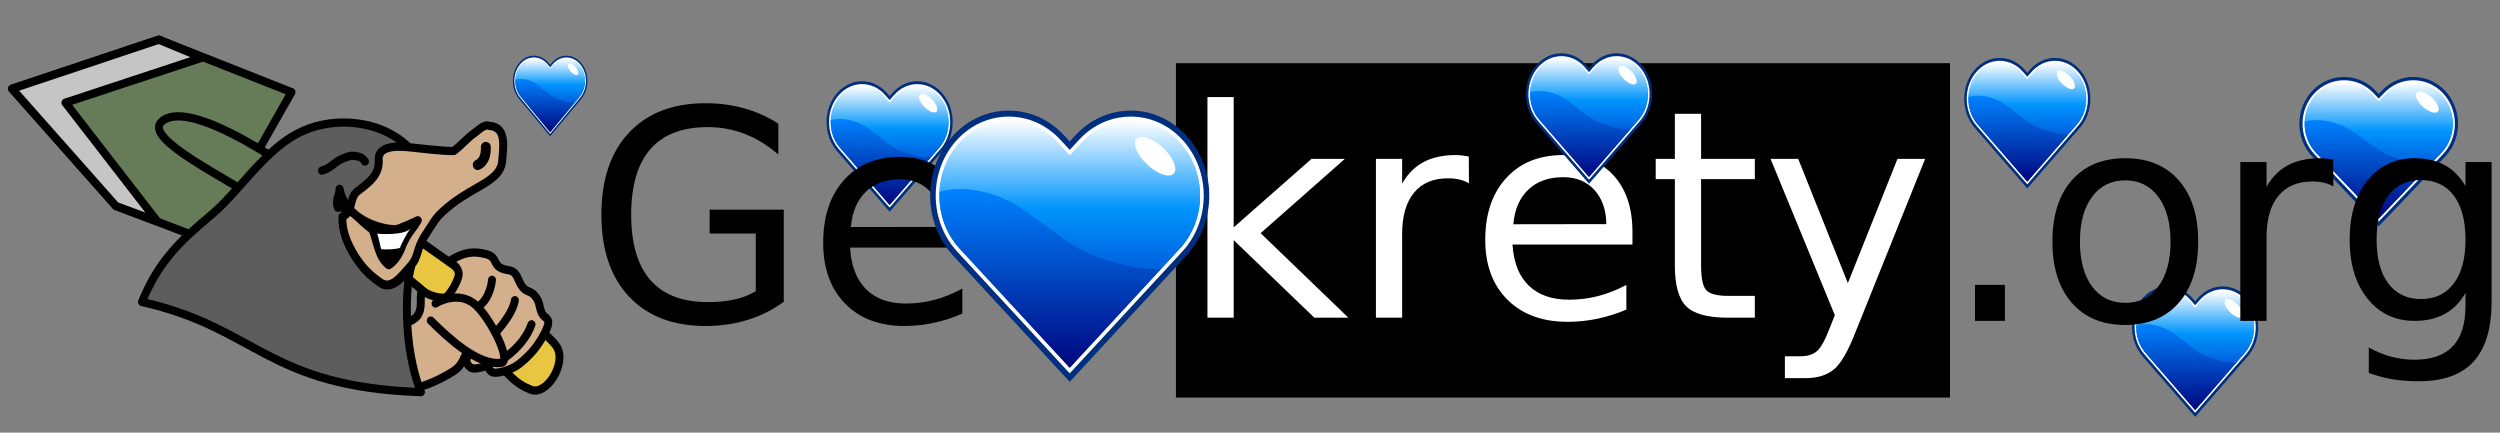 <?xml version="1.0" encoding="UTF-8" standalone="no"?>
<!-- Created with Inkscape (http://www.inkscape.org/) -->

<svg
   xmlns:dc="http://purl.org/dc/elements/1.1/"
   xmlns:cc="http://creativecommons.org/ns#"
   xmlns:rdf="http://www.w3.org/1999/02/22-rdf-syntax-ns#"
   xmlns:svg="http://www.w3.org/2000/svg"
   xmlns="http://www.w3.org/2000/svg"
   xmlns:xlink="http://www.w3.org/1999/xlink"
   xmlns:sodipodi="http://sodipodi.sourceforge.net/DTD/sodipodi-0.dtd"
   xmlns:inkscape="http://www.inkscape.org/namespaces/inkscape"
   version="1.0"
   width="197.986"
   height="34.259"
   id="svg2"
   sodipodi:version="0.32"
   inkscape:version="0.47 r22583"
   sodipodi:docname="logo-walentynki.svg"
   inkscape:output_extension="org.inkscape.output.svg.inkscape"
   inkscape:export-filename="/mnt/nfs/geokrety/templates/logo-jesien.png"
   inkscape:export-xdpi="131.54472"
   inkscape:export-ydpi="131.54472">
  <rect width="100%" height="100%" fill="#808080" stroke="none"/>
  <sodipodi:namedview
     inkscape:window-height="748"
     inkscape:window-width="1250"
     inkscape:pageshadow="2"
     inkscape:pageopacity="0.0"
     guidetolerance="10.0"
     gridtolerance="10.0"
     objecttolerance="10.0"
     borderopacity="1.0"
     bordercolor="#666666"
     pagecolor="#ffffff"
     id="base"
     showgrid="false"
     inkscape:zoom="2.7081461"
     inkscape:cx="73.832009"
     inkscape:cy="40.987777"
     inkscape:window-x="26"
     inkscape:window-y="-3"
     inkscape:current-layer="svg2"
     inkscape:window-maximized="1" />
  <defs
     id="defs4">
    <inkscape:perspective
       sodipodi:type="inkscape:persp3d"
       inkscape:vp_x="0 : 17.129309 : 1"
       inkscape:vp_y="0 : 1000 : 0"
       inkscape:vp_z="197.98587 : 17.129309 : 1"
       inkscape:persp3d-origin="98.992935 : 11.419539 : 1"
       id="perspective34" />
    <inkscape:perspective
       id="perspective2736"
       inkscape:persp3d-origin="372.04724 : 350.78739 : 1"
       inkscape:vp_z="744.09448 : 526.18109 : 1"
       inkscape:vp_y="0 : 1000 : 0"
       inkscape:vp_x="0 : 526.18109 : 1"
       sodipodi:type="inkscape:persp3d" />
    <inkscape:perspective
       id="perspective3687"
       inkscape:persp3d-origin="372.04724 : 350.78739 : 1"
       inkscape:vp_z="744.09448 : 526.18109 : 1"
       inkscape:vp_y="0 : 1000 : 0"
       inkscape:vp_x="0 : 526.18109 : 1"
       sodipodi:type="inkscape:persp3d" />
    <inkscape:perspective
       id="perspective3249"
       inkscape:persp3d-origin="0.5 : 0.33333333 : 1"
       inkscape:vp_z="1 : 0.5 : 1"
       inkscape:vp_y="0 : 1000 : 0"
       inkscape:vp_x="0 : 0.5 : 1"
       sodipodi:type="inkscape:persp3d" />
    <inkscape:perspective
       id="perspective2824"
       inkscape:persp3d-origin="0.5 : 0.33333333 : 1"
       inkscape:vp_z="1 : 0.5 : 1"
       inkscape:vp_y="0 : 1000 : 0"
       inkscape:vp_x="0 : 0.5 : 1"
       sodipodi:type="inkscape:persp3d" />
    <inkscape:perspective
       id="perspective2838"
       inkscape:persp3d-origin="0.5 : 0.33333333 : 1"
       inkscape:vp_z="1 : 0.5 : 1"
       inkscape:vp_y="0 : 1000 : 0"
       inkscape:vp_x="0 : 0.5 : 1"
       sodipodi:type="inkscape:persp3d" />
    <inkscape:perspective
       id="perspective3781"
       inkscape:persp3d-origin="0.5 : 0.33333333 : 1"
       inkscape:vp_z="1 : 0.5 : 1"
       inkscape:vp_y="0 : 1000 : 0"
       inkscape:vp_x="0 : 0.5 : 1"
       sodipodi:type="inkscape:persp3d" />
    <filter
       color-interpolation-filters="sRGB"
       id="filter45478">
      <feGaussianBlur
         id="feGaussianBlur45480"
         stdDeviation="1.031"
         inkscape:collect="always" />
    </filter>
    <linearGradient
       x1="-142.25"
       y1="924.246"
       x2="-142.25"
       y2="1008.744"
       id="linearGradient45395"
       xlink:href="#linearGradient45397"
       gradientUnits="userSpaceOnUse"
       gradientTransform="matrix(1.007,0,0,1.007,1.162,-6.908)" />
    <linearGradient
       id="linearGradient45397">
      <stop
         id="stop45399"
         style="stop-color:#f80000;stop-opacity:1"
         offset="0" />
      <stop
         id="stop45401"
         style="stop-color:#f74f4f;stop-opacity:1"
         offset="1" />
    </linearGradient>
    <radialGradient
       cx="64.586"
       cy="64.205"
       r="47.328"
       fx="64.586"
       fy="64.205"
       id="radialGradient45434"
       xlink:href="#linearGradient45426"
       gradientUnits="userSpaceOnUse"
       gradientTransform="matrix(-6.1526273e-7,0.777,-1.035,0,131.033,13.734)" />
    <linearGradient
       id="linearGradient45426">
      <stop
         id="stop45428"
         style="stop-color:#f20000;stop-opacity:1"
         offset="0" />
      <stop
         id="stop45430"
         style="stop-color:#bf0000;stop-opacity:1"
         offset="1" />
    </linearGradient>
    <linearGradient
       x1="-142.25"
       y1="921.467"
       x2="-142.25"
       y2="1011.369"
       id="linearGradient45381"
       xlink:href="#linearGradient45375"
       gradientUnits="userSpaceOnUse" />
    <linearGradient
       id="linearGradient45375">
      <stop
         id="stop45377"
         style="stop-color:#663333;stop-opacity:1"
         offset="0" />
      <stop
         id="stop45379"
         style="stop-color:#8c0000;stop-opacity:1"
         offset="1" />
    </linearGradient>
    <linearGradient
       x1="42.165"
       y1="23.759"
       x2="42.165"
       y2="74.565"
       id="linearGradient45462"
       xlink:href="#linearGradient45456"
       gradientUnits="userSpaceOnUse" />
    <linearGradient
       id="linearGradient45456">
      <stop
         id="stop45458"
         style="stop-color:#ffe9e9;stop-opacity:1"
         offset="0" />
      <stop
         id="stop45460"
         style="stop-color:#fe4242;stop-opacity:1"
         offset="1" />
    </linearGradient>
    <linearGradient
       y2="74.565"
       x2="42.165"
       y1="23.759"
       x1="42.165"
       gradientUnits="userSpaceOnUse"
       id="linearGradient3809"
       xlink:href="#linearGradient45456"
       inkscape:collect="always" />
    <linearGradient
       inkscape:collect="always"
       xlink:href="#linearGradient45397"
       id="linearGradient3880"
       gradientUnits="userSpaceOnUse"
       gradientTransform="matrix(1.007,0,0,1.007,1.162,-6.908)"
       x1="-142.25"
       y1="924.246"
       x2="-142.25"
       y2="1008.744" />
    <radialGradient
       inkscape:collect="always"
       xlink:href="#linearGradient45426"
       id="radialGradient3882"
       gradientUnits="userSpaceOnUse"
       gradientTransform="matrix(-6.1526273e-7,0.777,-1.035,0,131.033,13.734)"
       cx="64.586"
       cy="64.205"
       fx="64.586"
       fy="64.205"
       r="47.328" />
    <linearGradient
       inkscape:collect="always"
       xlink:href="#linearGradient45375"
       id="linearGradient3884"
       gradientUnits="userSpaceOnUse"
       x1="-142.25"
       y1="921.467"
       x2="-142.25"
       y2="1011.369" />
    <linearGradient
       inkscape:collect="always"
       xlink:href="#linearGradient45456"
       id="linearGradient3886"
       gradientUnits="userSpaceOnUse"
       x1="42.165"
       y1="23.759"
       x2="42.165"
       y2="74.565" />
    <inkscape:perspective
       id="perspective3596"
       inkscape:persp3d-origin="0.5 : 0.33333333 : 1"
       inkscape:vp_z="1 : 0.5 : 1"
       inkscape:vp_y="0 : 1000 : 0"
       inkscape:vp_x="0 : 0.5 : 1"
       sodipodi:type="inkscape:persp3d" />
    <linearGradient
       id="SVGID_26_"
       gradientUnits="userSpaceOnUse"
       x1="658.435"
       y1="296.122"
       x2="658.435"
       y2="221.488">
      <stop
         offset="0"
         style="stop-color:#0060DF"
         id="stop622" />
      <stop
         offset="0.41"
         style="stop-color:#007ADF"
         id="stop624" />
      <stop
         offset="1"
         style="stop-color:#FFFFFF"
         id="stop626" />
    </linearGradient>
    <linearGradient
       id="SVGID_27_"
       gradientUnits="userSpaceOnUse"
       x1="669.139"
       y1="345.359"
       x2="669.139"
       y2="255.819">
      <stop
         offset="0"
         style="stop-color:#00067F"
         id="stop631" />
      <stop
         offset="1"
         style="stop-color:#007ADF"
         id="stop633" />
    </linearGradient>
    <linearGradient
       id="SVGID_28_"
       gradientUnits="userSpaceOnUse"
       x1="465.522"
       y1="296.122"
       x2="465.522"
       y2="221.488"
       gradientTransform="matrix(-1,0,0,1,1124.002,0)">
      <stop
         offset="0"
         style="stop-color:#0060DF"
         id="stop638" />
      <stop
         offset="0.41"
         style="stop-color:#0095FC"
         id="stop640" />
      <stop
         offset="1"
         style="stop-color:#FFFFFF"
         id="stop642" />
    </linearGradient>
    <linearGradient
       id="SVGID_29_"
       gradientUnits="userSpaceOnUse"
       x1="476.223"
       y1="345.359"
       x2="476.223"
       y2="255.819"
       gradientTransform="matrix(-1,0,0,1,1124.002,0)">
      <stop
         offset="0"
         style="stop-color:#00067F"
         id="stop647" />
      <stop
         offset="1"
         style="stop-color:#0083FF"
         id="stop649" />
    </linearGradient>
    <linearGradient
       inkscape:collect="always"
       xlink:href="#SVGID_26_"
       id="linearGradient5147"
       gradientUnits="userSpaceOnUse"
       x1="658.435"
       y1="296.122"
       x2="658.435"
       y2="221.488" />
    <linearGradient
       inkscape:collect="always"
       xlink:href="#SVGID_27_"
       id="linearGradient5149"
       gradientUnits="userSpaceOnUse"
       x1="669.139"
       y1="345.359"
       x2="669.139"
       y2="255.819" />
    <linearGradient
       inkscape:collect="always"
       xlink:href="#SVGID_28_"
       id="linearGradient5151"
       gradientUnits="userSpaceOnUse"
       gradientTransform="matrix(-1,0,0,1,1124.002,0)"
       x1="465.522"
       y1="296.122"
       x2="465.522"
       y2="221.488" />
    <linearGradient
       inkscape:collect="always"
       xlink:href="#SVGID_29_"
       id="linearGradient5153"
       gradientUnits="userSpaceOnUse"
       gradientTransform="matrix(-1,0,0,1,1124.002,0)"
       x1="476.223"
       y1="345.359"
       x2="476.223"
       y2="255.819" />
    <linearGradient
       inkscape:collect="always"
       xlink:href="#SVGID_26_"
       id="linearGradient5199"
       gradientUnits="userSpaceOnUse"
       x1="658.435"
       y1="296.122"
       x2="658.435"
       y2="221.488" />
    <linearGradient
       inkscape:collect="always"
       xlink:href="#SVGID_27_"
       id="linearGradient5201"
       gradientUnits="userSpaceOnUse"
       x1="669.139"
       y1="345.359"
       x2="669.139"
       y2="255.819" />
    <linearGradient
       inkscape:collect="always"
       xlink:href="#SVGID_28_"
       id="linearGradient5203"
       gradientUnits="userSpaceOnUse"
       gradientTransform="matrix(-1,0,0,1,1124.002,0)"
       x1="465.522"
       y1="296.122"
       x2="465.522"
       y2="221.488" />
    <linearGradient
       inkscape:collect="always"
       xlink:href="#SVGID_29_"
       id="linearGradient5205"
       gradientUnits="userSpaceOnUse"
       gradientTransform="matrix(-1,0,0,1,1124.002,0)"
       x1="476.223"
       y1="345.359"
       x2="476.223"
       y2="255.819" />
    <linearGradient
       inkscape:collect="always"
       xlink:href="#SVGID_26_"
       id="linearGradient5251"
       gradientUnits="userSpaceOnUse"
       x1="658.435"
       y1="296.122"
       x2="658.435"
       y2="221.488" />
    <linearGradient
       inkscape:collect="always"
       xlink:href="#SVGID_27_"
       id="linearGradient5253"
       gradientUnits="userSpaceOnUse"
       x1="669.139"
       y1="345.359"
       x2="669.139"
       y2="255.819" />
    <linearGradient
       inkscape:collect="always"
       xlink:href="#SVGID_28_"
       id="linearGradient5255"
       gradientUnits="userSpaceOnUse"
       gradientTransform="matrix(-1,0,0,1,1124.002,0)"
       x1="465.522"
       y1="296.122"
       x2="465.522"
       y2="221.488" />
    <linearGradient
       inkscape:collect="always"
       xlink:href="#SVGID_29_"
       id="linearGradient5257"
       gradientUnits="userSpaceOnUse"
       gradientTransform="matrix(-1,0,0,1,1124.002,0)"
       x1="476.223"
       y1="345.359"
       x2="476.223"
       y2="255.819" />
    <linearGradient
       inkscape:collect="always"
       xlink:href="#SVGID_26_"
       id="linearGradient5303"
       gradientUnits="userSpaceOnUse"
       x1="658.435"
       y1="296.122"
       x2="658.435"
       y2="221.488" />
    <linearGradient
       inkscape:collect="always"
       xlink:href="#SVGID_27_"
       id="linearGradient5305"
       gradientUnits="userSpaceOnUse"
       x1="669.139"
       y1="345.359"
       x2="669.139"
       y2="255.819" />
    <linearGradient
       inkscape:collect="always"
       xlink:href="#SVGID_28_"
       id="linearGradient5307"
       gradientUnits="userSpaceOnUse"
       gradientTransform="matrix(-1,0,0,1,1124.002,0)"
       x1="465.522"
       y1="296.122"
       x2="465.522"
       y2="221.488" />
    <linearGradient
       inkscape:collect="always"
       xlink:href="#SVGID_29_"
       id="linearGradient5309"
       gradientUnits="userSpaceOnUse"
       gradientTransform="matrix(-1,0,0,1,1124.002,0)"
       x1="476.223"
       y1="345.359"
       x2="476.223"
       y2="255.819" />
    <linearGradient
       inkscape:collect="always"
       xlink:href="#SVGID_26_"
       id="linearGradient5355"
       gradientUnits="userSpaceOnUse"
       x1="658.435"
       y1="296.122"
       x2="658.435"
       y2="221.488" />
    <linearGradient
       inkscape:collect="always"
       xlink:href="#SVGID_27_"
       id="linearGradient5357"
       gradientUnits="userSpaceOnUse"
       x1="669.139"
       y1="345.359"
       x2="669.139"
       y2="255.819" />
    <linearGradient
       inkscape:collect="always"
       xlink:href="#SVGID_28_"
       id="linearGradient5359"
       gradientUnits="userSpaceOnUse"
       gradientTransform="matrix(-1,0,0,1,1124.002,0)"
       x1="465.522"
       y1="296.122"
       x2="465.522"
       y2="221.488" />
    <linearGradient
       inkscape:collect="always"
       xlink:href="#SVGID_29_"
       id="linearGradient5361"
       gradientUnits="userSpaceOnUse"
       gradientTransform="matrix(-1,0,0,1,1124.002,0)"
       x1="476.223"
       y1="345.359"
       x2="476.223"
       y2="255.819" />
    <linearGradient
       inkscape:collect="always"
       xlink:href="#SVGID_26_"
       id="linearGradient5407"
       gradientUnits="userSpaceOnUse"
       x1="658.435"
       y1="296.122"
       x2="658.435"
       y2="221.488" />
    <linearGradient
       inkscape:collect="always"
       xlink:href="#SVGID_27_"
       id="linearGradient5409"
       gradientUnits="userSpaceOnUse"
       x1="669.139"
       y1="345.359"
       x2="669.139"
       y2="255.819" />
    <linearGradient
       inkscape:collect="always"
       xlink:href="#SVGID_28_"
       id="linearGradient5411"
       gradientUnits="userSpaceOnUse"
       gradientTransform="matrix(-1,0,0,1,1124.002,0)"
       x1="465.522"
       y1="296.122"
       x2="465.522"
       y2="221.488" />
    <linearGradient
       inkscape:collect="always"
       xlink:href="#SVGID_29_"
       id="linearGradient5413"
       gradientUnits="userSpaceOnUse"
       gradientTransform="matrix(-1,0,0,1,1124.002,0)"
       x1="476.223"
       y1="345.359"
       x2="476.223"
       y2="255.819" />
  </defs>
  <g
     id="g5103"
     transform="matrix(0.066,0,0,0.076,26.994,-10.019)">
    <path
       id="path5105"
       d="m 595.242,228.965 c -8.047,8.047 -12.479,18.745 -12.479,30.125 0,11.379 4.432,22.077 12.479,30.123 l 63.217,63.218 63.217,-63.218 c 8.047,-8.046 12.479,-18.744 12.479,-30.123 0,-11.38 -4.432,-22.078 -12.479,-30.125 -8.047,-8.045 -18.744,-12.477 -30.123,-12.477 -11.379,0 -22.078,4.431 -30.125,12.477 h 0.002 c 0,0 -1.498,1.496 -2.971,2.97 -1.473,-1.474 -2.969,-2.969 -2.969,-2.969 -8.047,-8.047 -18.744,-12.478 -30.125,-12.478 -11.379,0 -22.078,4.431 -30.123,12.477 z"
       style="fill:#002f7f" />
    <path
       id="path5107"
       d="m 663.549,231.087 c 0,0 -3.359,3.358 -5.09,5.091 -1.732,-1.732 -5.092,-5.091 -5.092,-5.091 -7.48,-7.479 -17.426,-11.599 -28.004,-11.599 -10.578,0 -20.521,4.119 -28,11.599 -6.969,6.966 -11.07,16.22 -11.553,26.057 -0.545,11.146 3.666,22.062 11.553,29.948 l 61.096,61.096 61.094,-61.096 c 7.48,-7.479 11.6,-17.424 11.6,-28.002 0.002,-10.578 -4.119,-20.523 -11.6,-28.003 -7.479,-7.479 -17.424,-11.599 -28.002,-11.599 -10.578,0 -20.524,4.119 -28.002,11.599 z"
       style="fill:#ffffff" />
    <linearGradient
       y2="221.488"
       x2="658.435"
       y1="296.122"
       x1="658.435"
       gradientUnits="userSpaceOnUse"
       id="linearGradient5109">
      <stop
         id="stop5111"
         style="stop-color:#0060DF"
         offset="0" />
      <stop
         id="stop5113"
         style="stop-color:#007ADF"
         offset="0.41" />
      <stop
         id="stop5115"
         style="stop-color:#FFFFFF"
         offset="1" />
    </linearGradient>
    <path
       id="path5117"
       d="m 664.965,232.501 -6.506,6.505 -6.504,-6.505 c -14.684,-14.685 -38.494,-14.685 -53.178,0 -14.686,14.685 -14.686,38.493 0,53.177 l 10.346,10.344 c 10.506,0.707 21.803,-2.438 31.197,-5.047 18,-5 31,-18 47,-27 11.596,-6.523 28.441,-10.413 41.787,-6.733 -0.439,-8.998 -4.094,-17.868 -10.967,-24.74 -14.683,-14.686 -38.492,-14.686 -53.175,-0.001 z"
       style="fill:url(#linearGradient5147)" />
    <linearGradient
       y2="255.819"
       x2="669.139"
       y1="345.359"
       x1="669.139"
       gradientUnits="userSpaceOnUse"
       id="linearGradient5119">
      <stop
         id="stop5121"
         style="stop-color:#00067F"
         offset="0" />
      <stop
         id="stop5123"
         style="stop-color:#007ADF"
         offset="1" />
    </linearGradient>
    <path
       id="path5125"
       d="m 687.32,263.975 c -16,9 -29,22 -47,27 -9.395,2.609 -20.691,5.754 -31.197,5.047 l 49.336,49.338 59.682,-59.682 c 7.813,-7.813 11.469,-18.207 10.967,-28.437 -13.346,-3.679 -30.192,0.21 -41.788,6.734 z"
       style="fill:url(#linearGradient5149)" />
    <linearGradient
       gradientTransform="matrix(-1,0,0,1,1124.002,0)"
       y2="221.488"
       x2="465.522"
       y1="296.122"
       x1="465.522"
       gradientUnits="userSpaceOnUse"
       id="linearGradient5127">
      <stop
         id="stop5129"
         style="stop-color:#0060DF"
         offset="0" />
      <stop
         id="stop5131"
         style="stop-color:#0095FC"
         offset="0.41" />
      <stop
         id="stop5133"
         style="stop-color:#FFFFFF"
         offset="1" />
    </linearGradient>
    <path
       id="path5135"
       d="m 651.953,232.501 6.506,6.505 6.504,-6.505 c 14.684,-14.685 38.492,-14.685 53.176,0 14.686,14.685 14.686,38.493 0,53.177 l -10.344,10.344 c -10.506,0.707 -21.805,-2.438 -31.197,-5.047 -18,-5 -31,-18 -47,-27 -11.598,-6.523 -28.443,-10.413 -41.789,-6.733 0.441,-8.998 4.096,-17.868 10.969,-24.74 14.683,-14.686 38.49,-14.686 53.175,-0.001 z"
       style="fill:url(#linearGradient5151)" />
    <linearGradient
       gradientTransform="matrix(-1,0,0,1,1124.002,0)"
       y2="255.819"
       x2="476.223"
       y1="345.359"
       x1="476.223"
       gradientUnits="userSpaceOnUse"
       id="linearGradient5137">
      <stop
         id="stop5139"
         style="stop-color:#00067F"
         offset="0" />
      <stop
         id="stop5141"
         style="stop-color:#0083FF"
         offset="1" />
    </linearGradient>
    <path
       id="path5143"
       d="m 629.598,263.975 c 16,9 29,22 47,27 9.393,2.609 20.691,5.754 31.197,5.047 l -49.336,49.338 -59.682,-59.682 c -7.813,-7.813 -11.469,-18.207 -10.969,-28.437 13.346,-3.679 30.192,0.21 41.79,6.734 z"
       style="fill:url(#linearGradient5153)" />
    <path
       id="path5145"
       d="m 715.023,247.857 c -2.107,2.531 -8.4,0.768 -14.055,-3.943 -5.65,-4.711 -8.521,-10.582 -6.412,-13.113 2.109,-2.531 8.402,-0.768 14.053,3.943 5.655,4.711 8.526,10.58 6.414,13.113 z"
       style="fill:#ffffff" />
  </g>
  <g
     id="g5207"
     transform="matrix(0.066,0,0,0.076,130.386,6.228)">
    <path
       id="path5209"
       d="m 595.242,228.965 c -8.047,8.047 -12.479,18.745 -12.479,30.125 0,11.379 4.432,22.077 12.479,30.123 l 63.217,63.218 63.217,-63.218 c 8.047,-8.046 12.479,-18.744 12.479,-30.123 0,-11.38 -4.432,-22.078 -12.479,-30.125 -8.047,-8.045 -18.744,-12.477 -30.123,-12.477 -11.379,0 -22.078,4.431 -30.125,12.477 h 0.002 c 0,0 -1.498,1.496 -2.971,2.97 -1.473,-1.474 -2.969,-2.969 -2.969,-2.969 -8.047,-8.047 -18.744,-12.478 -30.125,-12.478 -11.379,0 -22.078,4.431 -30.123,12.477 z"
       style="fill:#002f7f" />
    <path
       id="path5211"
       d="m 663.549,231.087 c 0,0 -3.359,3.358 -5.09,5.091 -1.732,-1.732 -5.092,-5.091 -5.092,-5.091 -7.48,-7.479 -17.426,-11.599 -28.004,-11.599 -10.578,0 -20.521,4.119 -28,11.599 -6.969,6.966 -11.07,16.22 -11.553,26.057 -0.545,11.146 3.666,22.062 11.553,29.948 l 61.096,61.096 61.094,-61.096 c 7.48,-7.479 11.6,-17.424 11.6,-28.002 0.002,-10.578 -4.119,-20.523 -11.6,-28.003 -7.479,-7.479 -17.424,-11.599 -28.002,-11.599 -10.578,0 -20.524,4.119 -28.002,11.599 z"
       style="fill:#ffffff" />
    <linearGradient
       y2="221.488"
       x2="658.435"
       y1="296.122"
       x1="658.435"
       gradientUnits="userSpaceOnUse"
       id="linearGradient5213">
      <stop
         id="stop5215"
         style="stop-color:#0060DF"
         offset="0" />
      <stop
         id="stop5217"
         style="stop-color:#007ADF"
         offset="0.41" />
      <stop
         id="stop5219"
         style="stop-color:#FFFFFF"
         offset="1" />
    </linearGradient>
    <path
       id="path5221"
       d="m 664.965,232.501 -6.506,6.505 -6.504,-6.505 c -14.684,-14.685 -38.494,-14.685 -53.178,0 -14.686,14.685 -14.686,38.493 0,53.177 l 10.346,10.344 c 10.506,0.707 21.803,-2.438 31.197,-5.047 18,-5 31,-18 47,-27 11.596,-6.523 28.441,-10.413 41.787,-6.733 -0.439,-8.998 -4.094,-17.868 -10.967,-24.74 -14.683,-14.686 -38.492,-14.686 -53.175,-0.001 z"
       style="fill:url(#linearGradient5251)" />
    <linearGradient
       y2="255.819"
       x2="669.139"
       y1="345.359"
       x1="669.139"
       gradientUnits="userSpaceOnUse"
       id="linearGradient5223">
      <stop
         id="stop5225"
         style="stop-color:#00067F"
         offset="0" />
      <stop
         id="stop5227"
         style="stop-color:#007ADF"
         offset="1" />
    </linearGradient>
    <path
       id="path5229"
       d="m 687.32,263.975 c -16,9 -29,22 -47,27 -9.395,2.609 -20.691,5.754 -31.197,5.047 l 49.336,49.338 59.682,-59.682 c 7.813,-7.813 11.469,-18.207 10.967,-28.437 -13.346,-3.679 -30.192,0.21 -41.788,6.734 z"
       style="fill:url(#linearGradient5253)" />
    <linearGradient
       gradientTransform="matrix(-1,0,0,1,1124.002,0)"
       y2="221.488"
       x2="465.522"
       y1="296.122"
       x1="465.522"
       gradientUnits="userSpaceOnUse"
       id="linearGradient5231">
      <stop
         id="stop5233"
         style="stop-color:#0060DF"
         offset="0" />
      <stop
         id="stop5235"
         style="stop-color:#0095FC"
         offset="0.41" />
      <stop
         id="stop5237"
         style="stop-color:#FFFFFF"
         offset="1" />
    </linearGradient>
    <path
       id="path5239"
       d="m 651.953,232.501 6.506,6.505 6.504,-6.505 c 14.684,-14.685 38.492,-14.685 53.176,0 14.686,14.685 14.686,38.493 0,53.177 l -10.344,10.344 c -10.506,0.707 -21.805,-2.438 -31.197,-5.047 -18,-5 -31,-18 -47,-27 -11.598,-6.523 -28.443,-10.413 -41.789,-6.733 0.441,-8.998 4.096,-17.868 10.969,-24.74 14.683,-14.686 38.49,-14.686 53.175,-0.001 z"
       style="fill:url(#linearGradient5255)" />
    <linearGradient
       gradientTransform="matrix(-1,0,0,1,1124.002,0)"
       y2="255.819"
       x2="476.223"
       y1="345.359"
       x1="476.223"
       gradientUnits="userSpaceOnUse"
       id="linearGradient5241">
      <stop
         id="stop5243"
         style="stop-color:#00067F"
         offset="0" />
      <stop
         id="stop5245"
         style="stop-color:#0083FF"
         offset="1" />
    </linearGradient>
    <path
       id="path5247"
       d="m 629.598,263.975 c 16,9 29,22 47,27 9.393,2.609 20.691,5.754 31.197,5.047 l -49.336,49.338 -59.682,-59.682 c -7.813,-7.813 -11.469,-18.207 -10.969,-28.437 13.346,-3.679 30.192,0.21 41.79,6.734 z"
       style="fill:url(#linearGradient5257)" />
    <path
       id="path5249"
       d="m 715.023,247.857 c -2.107,2.531 -8.4,0.768 -14.055,-3.943 -5.65,-4.711 -8.521,-10.582 -6.412,-13.113 2.109,-2.531 8.402,-0.768 14.053,3.943 5.655,4.711 8.526,10.58 6.414,13.113 z"
       style="fill:#ffffff" />
  </g>
  <g
     transform="matrix(0.083,0,0,0.087,133.729,-12.741)"
     id="g5259">
    <path
       style="fill:#002f7f"
       d="m 595.242,228.965 c -8.047,8.047 -12.479,18.745 -12.479,30.125 0,11.379 4.432,22.077 12.479,30.123 l 63.217,63.218 63.217,-63.218 c 8.047,-8.046 12.479,-18.744 12.479,-30.123 0,-11.38 -4.432,-22.078 -12.479,-30.125 -8.047,-8.045 -18.744,-12.477 -30.123,-12.477 -11.379,0 -22.078,4.431 -30.125,12.477 h 0.002 c 0,0 -1.498,1.496 -2.971,2.97 -1.473,-1.474 -2.969,-2.969 -2.969,-2.969 -8.047,-8.047 -18.744,-12.478 -30.125,-12.478 -11.379,0 -22.078,4.431 -30.123,12.477 z"
       id="path5261" />
    <path
       style="fill:#ffffff"
       d="m 663.549,231.087 c 0,0 -3.359,3.358 -5.09,5.091 -1.732,-1.732 -5.092,-5.091 -5.092,-5.091 -7.48,-7.479 -17.426,-11.599 -28.004,-11.599 -10.578,0 -20.521,4.119 -28,11.599 -6.969,6.966 -11.07,16.22 -11.553,26.057 -0.545,11.146 3.666,22.062 11.553,29.948 l 61.096,61.096 61.094,-61.096 c 7.48,-7.479 11.6,-17.424 11.6,-28.002 0.002,-10.578 -4.119,-20.523 -11.6,-28.003 -7.479,-7.479 -17.424,-11.599 -28.002,-11.599 -10.578,0 -20.524,4.119 -28.002,11.599 z"
       id="path5263" />
    <linearGradient
       id="linearGradient5265"
       gradientUnits="userSpaceOnUse"
       x1="658.435"
       y1="296.122"
       x2="658.435"
       y2="221.488">
      <stop
         offset="0"
         style="stop-color:#0060DF"
         id="stop5267" />
      <stop
         offset="0.41"
         style="stop-color:#007ADF"
         id="stop5269" />
      <stop
         offset="1"
         style="stop-color:#FFFFFF"
         id="stop5271" />
    </linearGradient>
    <path
       style="fill:url(#linearGradient5303)"
       d="m 664.965,232.501 -6.506,6.505 -6.504,-6.505 c -14.684,-14.685 -38.494,-14.685 -53.178,0 -14.686,14.685 -14.686,38.493 0,53.177 l 10.346,10.344 c 10.506,0.707 21.803,-2.438 31.197,-5.047 18,-5 31,-18 47,-27 11.596,-6.523 28.441,-10.413 41.787,-6.733 -0.439,-8.998 -4.094,-17.868 -10.967,-24.74 -14.683,-14.686 -38.492,-14.686 -53.175,-0.001 z"
       id="path5273" />
    <linearGradient
       id="linearGradient5275"
       gradientUnits="userSpaceOnUse"
       x1="669.139"
       y1="345.359"
       x2="669.139"
       y2="255.819">
      <stop
         offset="0"
         style="stop-color:#00067F"
         id="stop5277" />
      <stop
         offset="1"
         style="stop-color:#007ADF"
         id="stop5279" />
    </linearGradient>
    <path
       style="fill:url(#linearGradient5305)"
       d="m 687.32,263.975 c -16,9 -29,22 -47,27 -9.395,2.609 -20.691,5.754 -31.197,5.047 l 49.336,49.338 59.682,-59.682 c 7.813,-7.813 11.469,-18.207 10.967,-28.437 -13.346,-3.679 -30.192,0.21 -41.788,6.734 z"
       id="path5281" />
    <linearGradient
       id="linearGradient5283"
       gradientUnits="userSpaceOnUse"
       x1="465.522"
       y1="296.122"
       x2="465.522"
       y2="221.488"
       gradientTransform="matrix(-1,0,0,1,1124.002,0)">
      <stop
         offset="0"
         style="stop-color:#0060DF"
         id="stop5285" />
      <stop
         offset="0.41"
         style="stop-color:#0095FC"
         id="stop5287" />
      <stop
         offset="1"
         style="stop-color:#FFFFFF"
         id="stop5289" />
    </linearGradient>
    <path
       style="fill:url(#linearGradient5307)"
       d="m 651.953,232.501 6.506,6.505 6.504,-6.505 c 14.684,-14.685 38.492,-14.685 53.176,0 14.686,14.685 14.686,38.493 0,53.177 l -10.344,10.344 c -10.506,0.707 -21.805,-2.438 -31.197,-5.047 -18,-5 -31,-18 -47,-27 -11.598,-6.523 -28.443,-10.413 -41.789,-6.733 0.441,-8.998 4.096,-17.868 10.969,-24.74 14.683,-14.686 38.49,-14.686 53.175,-0.001 z"
       id="path5291" />
    <linearGradient
       id="linearGradient5293"
       gradientUnits="userSpaceOnUse"
       x1="476.223"
       y1="345.359"
       x2="476.223"
       y2="255.819"
       gradientTransform="matrix(-1,0,0,1,1124.002,0)">
      <stop
         offset="0"
         style="stop-color:#00067F"
         id="stop5295" />
      <stop
         offset="1"
         style="stop-color:#0083FF"
         id="stop5297" />
    </linearGradient>
    <path
       style="fill:url(#linearGradient5309)"
       d="m 629.598,263.975 c 16,9 29,22 47,27 9.393,2.609 20.691,5.754 31.197,5.047 l -49.336,49.338 -59.682,-59.682 c -7.813,-7.813 -11.469,-18.207 -10.969,-28.437 13.346,-3.679 30.192,0.21 41.79,6.734 z"
       id="path5299" />
    <path
       style="fill:#ffffff"
       d="m 715.023,247.857 c -2.107,2.531 -8.4,0.768 -14.055,-3.943 -5.65,-4.711 -8.521,-10.582 -6.412,-13.113 2.109,-2.531 8.402,-0.768 14.053,3.943 5.655,4.711 8.526,10.58 6.414,13.113 z"
       id="path5301" />
  </g>
  <g
     id="g2490"
     transform="translate(28.752,73.517)"
     inkscape:export-filename="/home/filips/svn/geokrety/templates/logo/logo-puste.png"
     inkscape:export-xdpi="144.25066"
     inkscape:export-ydpi="144.25066">
    <rect
       width="61.3"
       height="26.478"
       x="64.376"
       y="-68.512"
       id="rect3251"
       style="fill:#000000;fill-opacity:1;fill-rule:nonzero;stroke:none;stroke-width:2;stroke-linejoin:round;stroke-miterlimit:4;stroke-dasharray:none;stroke-opacity:1" />
    <path
       id="text2383"
       d="M 31.102,-50.457 L 31.102,-55.024 L 27.447,-55.024 L 27.447,-56.915 L 33.317,-56.915 L 33.317,-49.615 C 32.453,-48.984 31.501,-48.508 30.46,-48.185 C 29.419,-47.863 28.307,-47.701 27.126,-47.701 C 24.542,-47.701 22.521,-48.478 21.063,-50.03 C 19.605,-51.583 18.875,-53.745 18.875,-56.516 C 18.875,-59.295 19.605,-61.461 21.063,-63.013 C 22.521,-64.566 24.542,-65.342 27.126,-65.342 C 28.204,-65.342 29.228,-65.205 30.199,-64.932 C 31.17,-64.659 32.065,-64.256 32.885,-63.725 L 32.885,-61.276 C 32.058,-61.998 31.179,-62.541 30.249,-62.905 C 29.319,-63.269 28.341,-63.452 27.314,-63.452 C 25.291,-63.452 23.772,-62.871 22.757,-61.709 C 21.742,-60.548 21.234,-58.817 21.234,-56.516 C 21.234,-54.223 21.742,-52.496 22.757,-51.334 C 23.772,-50.173 25.291,-49.592 27.314,-49.592 C 28.104,-49.592 28.809,-49.662 29.43,-49.803 C 30.05,-49.943 30.607,-50.161 31.102,-50.457 L 31.102,-50.457 z M 47.935,-54.933 L 47.935,-53.908 L 38.566,-53.908 C 38.655,-52.466 39.077,-51.367 39.834,-50.611 C 40.591,-49.856 41.645,-49.478 42.996,-49.478 C 43.779,-49.478 44.537,-49.577 45.272,-49.774 C 46.007,-49.971 46.736,-50.268 47.459,-50.662 L 47.459,-48.681 C 46.728,-48.362 45.979,-48.119 45.211,-47.952 C 44.443,-47.785 43.664,-47.701 42.874,-47.701 C 40.896,-47.701 39.328,-48.294 38.173,-49.478 C 37.018,-50.662 36.44,-52.264 36.44,-54.284 C 36.44,-56.372 36.988,-58.029 38.084,-59.255 C 39.181,-60.481 40.659,-61.094 42.52,-61.094 C 44.188,-61.094 45.508,-60.542 46.479,-59.437 C 47.45,-58.333 47.935,-56.831 47.935,-54.933 L 47.935,-54.933 z M 45.898,-55.548 C 45.883,-56.694 45.571,-57.609 44.962,-58.293 C 44.353,-58.976 43.546,-59.318 42.542,-59.318 C 41.405,-59.318 40.495,-58.987 39.812,-58.327 C 39.129,-57.666 38.736,-56.736 38.633,-55.537 L 45.898,-55.548 z M 56.086,-59.318 C 54.994,-59.318 54.13,-58.879 53.495,-58.002 C 52.86,-57.125 52.542,-55.924 52.542,-54.398 C 52.542,-52.872 52.858,-51.67 53.489,-50.793 C 54.121,-49.916 54.986,-49.478 56.086,-49.478 C 57.172,-49.478 58.032,-49.918 58.667,-50.799 C 59.302,-51.68 59.619,-52.879 59.619,-54.398 C 59.619,-55.909 59.302,-57.106 58.667,-57.991 C 58.032,-58.875 57.172,-59.318 56.086,-59.318 L 56.086,-59.318 z M 56.086,-61.094 C 57.858,-61.094 59.25,-60.502 60.261,-59.318 C 61.273,-58.133 61.779,-56.493 61.779,-54.398 C 61.779,-52.31 61.273,-50.672 60.261,-49.484 C 59.25,-48.295 57.858,-47.701 56.086,-47.701 C 54.307,-47.701 52.913,-48.295 51.906,-49.484 C 50.898,-50.672 50.394,-52.31 50.394,-54.398 C 50.394,-56.493 50.898,-58.133 51.906,-59.318 C 52.913,-60.502 54.307,-61.094 56.086,-61.094 L 56.086,-61.094 z"
       style="font-size:22.949px;font-style:normal;font-weight:normal;fill:#000000;fill-opacity:1;stroke:none;stroke-width:1px;stroke-linecap:butt;stroke-linejoin:miter;stroke-opacity:1;font-family:Bitstream Vera Sans" />
    <path
       id="text2479"
       d="M 66.871,-65.831 L 68.949,-65.831 L 68.949,-55.511 L 75.114,-60.935 L 77.753,-60.935 L 71.082,-55.05 L 78.034,-48.357 L 75.339,-48.357 L 68.949,-54.5 L 68.949,-48.357 L 66.871,-48.357 L 66.871,-65.831 z M 87.58,-59.003 C 87.348,-59.138 87.095,-59.237 86.822,-59.301 C 86.549,-59.365 86.247,-59.396 85.918,-59.396 C 84.75,-59.396 83.853,-59.016 83.228,-58.256 C 82.603,-57.497 82.29,-56.405 82.29,-54.983 L 82.29,-48.357 L 80.213,-48.357 L 80.213,-60.935 L 82.29,-60.935 L 82.29,-58.981 C 82.725,-59.744 83.29,-60.312 83.986,-60.682 C 84.683,-61.053 85.529,-61.238 86.524,-61.238 C 86.667,-61.238 86.824,-61.229 86.996,-61.21 C 87.168,-61.191 87.359,-61.163 87.569,-61.126 L 87.58,-59.003 z M 100.529,-55.162 L 100.529,-54.152 L 91.028,-54.152 C 91.118,-52.729 91.546,-51.645 92.314,-50.901 C 93.081,-50.156 94.15,-49.783 95.52,-49.783 C 96.314,-49.783 97.083,-49.88 97.828,-50.075 C 98.573,-50.27 99.312,-50.562 100.046,-50.951 L 100.046,-48.997 C 99.305,-48.682 98.545,-48.443 97.766,-48.278 C 96.987,-48.113 96.198,-48.031 95.396,-48.031 C 93.39,-48.031 91.801,-48.615 90.629,-49.783 C 89.457,-50.951 88.871,-52.531 88.871,-54.522 C 88.871,-56.581 89.427,-58.215 90.539,-59.424 C 91.651,-60.634 93.15,-61.238 95.037,-61.238 C 96.729,-61.238 98.067,-60.693 99.052,-59.604 C 100.036,-58.515 100.529,-57.034 100.529,-55.162 L 100.529,-55.162 z M 98.462,-55.769 C 98.447,-56.899 98.131,-57.802 97.513,-58.475 C 96.896,-59.149 96.078,-59.486 95.059,-59.486 C 93.906,-59.486 92.984,-59.161 92.291,-58.509 C 91.599,-57.858 91.2,-56.941 91.095,-55.758 L 98.462,-55.769 z M 105.964,-64.506 L 105.964,-60.935 L 110.221,-60.935 L 110.221,-59.329 L 105.964,-59.329 L 105.964,-52.501 C 105.964,-51.475 106.105,-50.816 106.385,-50.524 C 106.666,-50.232 107.237,-50.086 108.098,-50.086 L 110.221,-50.086 L 110.221,-48.357 L 108.098,-48.357 C 106.503,-48.357 105.403,-48.654 104.796,-49.25 C 104.19,-49.845 103.887,-50.929 103.887,-52.501 L 103.887,-59.329 L 102.371,-59.329 L 102.371,-60.935 L 103.887,-60.935 L 103.887,-64.506 L 105.964,-64.506 z M 118.183,-47.189 C 117.599,-45.691 117.03,-44.714 116.476,-44.258 C 115.922,-43.801 115.181,-43.573 114.252,-43.573 L 112.601,-43.573 L 112.601,-45.302 L 113.814,-45.302 C 114.383,-45.302 114.825,-45.437 115.14,-45.706 C 115.454,-45.976 115.802,-46.612 116.184,-47.616 L 116.555,-48.559 L 111.467,-60.935 L 113.657,-60.935 L 117.588,-51.097 L 121.518,-60.935 L 123.708,-60.935 L 118.183,-47.189 z"
       style="font-size:40px;font-style:normal;font-weight:normal;fill:#ffffff;fill-opacity:1;stroke:none;stroke-width:1px;stroke-linecap:butt;stroke-linejoin:miter;stroke-opacity:1;font-family:Bitstream Vera Sans" />
    <path
       id="text2483"
       d="M 127.656,-50.958 L 130.026,-50.958 L 130.026,-48.106 L 127.656,-48.106 L 127.656,-50.958 z M 139.561,-59.235 C 138.453,-59.235 137.577,-58.803 136.933,-57.938 C 136.289,-57.073 135.967,-55.889 135.967,-54.384 C 135.967,-52.879 136.287,-51.694 136.927,-50.829 C 137.567,-49.964 138.445,-49.532 139.561,-49.532 C 140.661,-49.532 141.534,-49.966 142.177,-50.835 C 142.821,-51.703 143.143,-52.886 143.143,-54.384 C 143.143,-55.874 142.821,-57.055 142.177,-57.927 C 141.534,-58.799 140.661,-59.235 139.561,-59.235 L 139.561,-59.235 z M 139.561,-60.987 C 141.358,-60.987 142.769,-60.403 143.795,-59.235 C 144.82,-58.067 145.333,-56.45 145.333,-54.384 C 145.333,-52.325 144.82,-50.709 143.795,-49.538 C 142.769,-48.366 141.358,-47.78 139.561,-47.78 C 137.756,-47.78 136.343,-48.366 135.321,-49.538 C 134.299,-50.709 133.788,-52.325 133.788,-54.384 C 133.788,-56.45 134.299,-58.067 135.321,-59.235 C 136.343,-60.403 137.756,-60.987 139.561,-60.987 L 139.561,-60.987 z M 156.036,-58.752 C 155.804,-58.887 155.551,-58.986 155.278,-59.05 C 155.004,-59.114 154.703,-59.145 154.374,-59.145 C 153.206,-59.145 152.309,-58.765 151.684,-58.005 C 151.059,-57.246 150.746,-56.154 150.746,-54.732 L 150.746,-48.106 L 148.669,-48.106 L 148.669,-60.684 L 150.746,-60.684 L 150.746,-58.73 C 151.181,-59.494 151.746,-60.061 152.442,-60.431 C 153.138,-60.802 153.984,-60.987 154.98,-60.987 C 155.122,-60.987 155.28,-60.978 155.452,-60.959 C 155.624,-60.94 155.815,-60.912 156.025,-60.875 L 156.036,-58.752 z M 166.503,-54.541 C 166.503,-56.038 166.194,-57.199 165.576,-58.022 C 164.958,-58.846 164.092,-59.258 162.976,-59.258 C 161.868,-59.258 161.005,-58.846 160.388,-58.022 C 159.77,-57.199 159.461,-56.038 159.461,-54.541 C 159.461,-53.051 159.77,-51.894 160.388,-51.071 C 161.005,-50.247 161.868,-49.835 162.976,-49.835 C 164.092,-49.835 164.958,-50.247 165.576,-51.071 C 166.194,-51.894 166.503,-53.051 166.503,-54.541 L 166.503,-54.541 z M 168.569,-49.667 C 168.569,-47.526 168.094,-45.933 167.143,-44.888 C 166.192,-43.844 164.736,-43.322 162.774,-43.322 C 162.048,-43.322 161.363,-43.376 160.719,-43.484 C 160.075,-43.593 159.45,-43.76 158.843,-43.984 L 158.843,-45.994 C 159.45,-45.665 160.049,-45.422 160.64,-45.265 C 161.232,-45.107 161.834,-45.029 162.448,-45.029 C 163.804,-45.029 164.818,-45.382 165.492,-46.09 C 166.166,-46.797 166.503,-47.866 166.503,-49.296 L 166.503,-50.318 C 166.076,-49.577 165.529,-49.023 164.863,-48.656 C 164.197,-48.289 163.399,-48.106 162.471,-48.106 C 160.929,-48.106 159.686,-48.694 158.742,-49.869 C 157.799,-51.044 157.327,-52.602 157.327,-54.541 C 157.327,-56.487 157.799,-58.049 158.742,-59.224 C 159.686,-60.399 160.929,-60.987 162.471,-60.987 C 163.399,-60.987 164.197,-60.804 164.863,-60.437 C 165.529,-60.07 166.076,-59.516 166.503,-58.775 L 166.503,-60.684 L 168.569,-60.684 L 168.569,-49.667 z"
       style="font-size:23px;font-style:normal;font-weight:normal;fill:#000000;fill-opacity:1;stroke:none;stroke-width:1px;stroke-linecap:butt;stroke-linejoin:miter;stroke-opacity:1;font-family:Bitstream Vera Sans" />
  </g>
  <polygon
     id="polygon3440"
     points="99.955,101.792 100.167,101.792 99.955,101.792 "
     class="fil59"
     style="fill:#ffffff;fill-rule:nonzero"
     transform="matrix(1.809,0,0,1.809,-1018.785,-73.341)" />
  <polygon
     id="polygon3450"
     points="149.309,106.555 149.485,106.555 149.309,106.555 "
     class="fil59"
     style="fill:#ffffff;fill-rule:nonzero"
     transform="matrix(1.809,0,0,1.809,-1018.785,-73.341)" />
  <polygon
     id="polygon3456"
     points="116.395,107.26 116.606,107.26 116.395,107.26 "
     class="fil58"
     style="fill:#000000;fill-rule:nonzero"
     transform="matrix(1.809,0,0,1.809,-1018.785,-73.341)" />
  <polygon
     id="polygon3466"
     points="143.276,110.647 143.382,110.647 143.276,110.647 "
     class="fil59"
     style="fill:#ffffff;fill-rule:nonzero"
     transform="matrix(1.809,0,0,1.809,-1018.785,-73.341)" />
  <polygon
     id="polygon3472"
     points="142.077,111.317 142.289,111.317 142.077,111.317 "
     class="fil59"
     style="fill:#ffffff;fill-rule:nonzero"
     transform="matrix(1.809,0,0,1.809,-1018.785,-73.341)" />
  <polygon
     id="polygon3504"
     points="85.245,126.981 85.35,126.981 85.245,126.981 "
     class="fil59"
     style="fill:#ffffff;fill-rule:nonzero"
     transform="matrix(1.809,0,0,1.809,-1018.785,-73.341)" />
  <polygon
     id="polygon3520"
     points="149.944,135.871 150.12,135.871 149.944,135.871 "
     class="fil59"
     style="fill:#ffffff;fill-rule:nonzero"
     transform="matrix(1.809,0,0,1.809,-1018.785,-73.341)" />
  <polygon
     id="polygon3532"
     points="82.246,140.951 82.457,140.951 82.246,140.951 "
     class="fil59"
     style="fill:#ffffff;fill-rule:nonzero"
     transform="matrix(1.809,0,0,1.809,-1018.785,-73.341)" />
  <polygon
     id="polygon3536"
     points="109.339,141.797 109.586,141.797 109.339,141.797 "
     class="fil59"
     style="fill:#ffffff;fill-rule:nonzero"
     transform="matrix(1.809,0,0,1.809,-1018.785,-73.341)" />
  <polygon
     id="polygon3560"
     points="131.07,148.218 131.247,148.218 131.07,148.218 "
     class="fil59"
     style="fill:#ffffff;fill-rule:nonzero"
     transform="matrix(1.809,0,0,1.809,-1018.785,-73.341)" />
  <polygon
     id="polygon3572"
     points="113.079,153.298 113.255,153.298 113.079,153.298 "
     class="fil59"
     style="fill:#ffffff;fill-rule:nonzero"
     transform="matrix(1.809,0,0,1.809,-1018.785,-73.341)" />
  <polygon
     id="polygon3576"
     points="145.605,153.721 145.781,153.721 145.605,153.721 "
     class="fil59"
     style="fill:#ffffff;fill-rule:nonzero"
     transform="matrix(1.809,0,0,1.809,-1018.785,-73.341)" />
  <polygon
     id="polygon3586"
     points="106.164,157.708 106.305,157.708 106.164,157.708 "
     class="fil59"
     style="fill:#ffffff;fill-rule:nonzero"
     transform="matrix(1.809,0,0,1.809,-1018.785,-73.341)" />
  <polygon
     id="polygon3618"
     points="129.589,173.477 129.765,173.477 129.589,173.477 "
     class="fil59"
     style="fill:#ffffff;fill-rule:nonzero"
     transform="matrix(1.809,0,0,1.809,-1018.785,-73.341)" />
  <polygon
     id="polygon3630"
     points="100.59,177.569 100.943,177.569 100.59,177.569 "
     class="fil58"
     style="fill:#000000;fill-rule:nonzero"
     transform="matrix(1.809,0,0,1.809,-1018.785,-73.341)" />
  <polygon
     id="polygon3686"
     points="109.692,201.205 110.327,201.205 109.692,201.205 "
     class="fil59"
     style="fill:#ffffff;fill-rule:nonzero"
     transform="matrix(1.809,0,0,1.809,-1018.785,-73.341)" />
  <polygon
     id="polygon3690"
     points="89.584,203.004 89.76,203.004 89.584,203.004 "
     class="fil58"
     style="fill:#000000;fill-rule:nonzero"
     transform="matrix(1.809,0,0,1.809,-1018.785,-73.341)" />
  <polygon
     id="polygon3694"
     points="109.621,203.251 109.974,203.251 109.621,203.251 "
     class="fil59"
     style="fill:#ffffff;fill-rule:nonzero"
     transform="matrix(1.809,0,0,1.809,-1018.785,-73.341)" />
  <polygon
     id="polygon3696"
     points="106.023,203.322 106.199,203.322 106.023,203.322 "
     class="fil59"
     style="fill:#ffffff;fill-rule:nonzero"
     transform="matrix(1.809,0,0,1.809,-1018.785,-73.341)" />
  <g
     id="g15767"
     transform="matrix(0.223,0,0,0.232,46.969,6.545)"
     inkscape:export-filename="/home/filips/svn/geokrety/templates/logo/logo-puste.png"
     inkscape:export-xdpi="144.25066"
     inkscape:export-ydpi="144.25066">
    <polygon
       transform="matrix(1.802,-0.163,0.163,1.802,-298.812,-111.447)"
       style="fill:#ffffff;fill-rule:nonzero;stroke-linecap:round;stroke-linejoin:round"
       class="fil59"
       points="151.143,106.696 151.073,106.766 151.143,106.696 "
       id="polygon2819" />
    <polygon
       transform="matrix(1.802,-0.163,0.163,1.802,-298.812,-111.447)"
       style="fill:#ffffff;fill-rule:nonzero;stroke-linecap:round;stroke-linejoin:round"
       class="fil59"
       points="151.955,106.908 152.06,107.049 151.955,106.908 "
       id="polygon2821" />
    <polygon
       transform="matrix(1.802,-0.163,0.163,1.802,-298.812,-111.447)"
       style="fill:#ffffff;fill-rule:nonzero;stroke-linecap:round;stroke-linejoin:round"
       class="fil59"
       points="147.686,117.844 147.545,117.914 147.686,117.844 "
       id="polygon2823" />
    <path
       sodipodi:nodetypes="cssz"
       id="path2825"
       d="M -79.438,41.735 C -65.272,52.258 -16.998,82.844 -12.72,90.449 C -9.509,96.155 -16.613,106.926 -22.071,104.833 C -33.803,100.334 -28.538,94.656 -77.931,57.341"
       style="fill:#e9c642;fill-opacity:1;fill-rule:evenodd;stroke:#000000;stroke-width:2.815;stroke-linecap:round;stroke-linejoin:round;stroke-miterlimit:4;stroke-dasharray:none;stroke-opacity:1" />
    <path
       sodipodi:nodetypes="cscszczzzzzzzzzczzzzzz"
       id="path2827"
       d="M -77.634,85.69 C -75.226,84.463 -64.695,82.572 -62.481,79.707 C -60.268,76.844 -61.807,73.375 -60.798,70.965 C -58.209,72.844 -53.791,73.876 -52.294,73.23 C -50.891,72.623 -47.729,67.417 -47.703,65.371 C -47.678,63.325 -49.812,61.762 -51.155,61.005 C -45.637,57.553 -42.131,57.593 -38.198,58.496 C -34.264,59.4 -35.396,61.669 -33.204,63.009 C -31.066,64.317 -29.349,63.644 -27.968,64.912 C -26.586,66.181 -26.377,68.332 -24.867,69.991 C -23.321,71.691 -22.168,70.902 -20.465,73.016 C -18.761,75.129 -19.312,76.318 -18.199,78.665 C -17.086,81.012 -14.188,79.898 -17.299,85.688 C -20.316,91.304 -23.935,94.282 -26.428,96.165 C -28.984,98.094 -34.846,99.808 -36.141,98.63 C -37.685,97.224 -37.02,97.339 -36.569,95.966 C -37.818,96.476 -38.478,97.078 -40.854,97.473 C -43.23,97.869 -43.759,97.197 -44.736,95.953 C -45.712,94.71 -43.524,91.847 -44.761,92.5 C -45.998,93.152 -45.865,96.2 -49.683,98.562 C -53.501,100.924 -59.467,103.689 -64.255,104.483 C -69.043,105.277 -72.074,102.141 -74.275,102.089"
       style="fill:#d4af8b;fill-opacity:1;fill-rule:evenodd;stroke:#000000;stroke-width:2.815;stroke-linecap:round;stroke-linejoin:round;stroke-miterlimit:4;stroke-dasharray:none;stroke-opacity:1" />
    <path
       sodipodi:nodetypes="cszz"
       id="path2829"
       d="M -57.646,81.236 C -51.145,87.429 -40.925,96.552 -32.688,95.653 C -28.855,95.236 -35.754,81.652 -41.195,76.365 C -46.637,71.078 -53.961,74.144 -55.96,75.381"
       style="fill:none;fill-opacity:0.75;fill-rule:evenodd;stroke:#000000;stroke-width:2.815;stroke-linecap:round;stroke-linejoin:round;stroke-miterlimit:4;stroke-dasharray:none;stroke-opacity:1" />
    <path
       sodipodi:nodetypes="cz"
       id="path2831"
       d="M -40.681,76.213 C -39.26,75.73 -36.452,72.487 -35.891,67.332"
       style="fill:none;fill-opacity:0.75;fill-rule:evenodd;stroke:#000000;stroke-width:2.815;stroke-linecap:round;stroke-linejoin:round;stroke-miterlimit:4;stroke-dasharray:none;stroke-opacity:1" />
    <path
       sodipodi:nodetypes="cz"
       id="path2833"
       d="M -34.332,85.085 C -31.532,81.931 -28.355,77.881 -27.766,74.271"
       style="fill:none;fill-opacity:0.75;fill-rule:evenodd;stroke:#000000;stroke-width:2.815;stroke-linecap:round;stroke-linejoin:round;stroke-miterlimit:4;stroke-dasharray:none;stroke-opacity:1" />
    <path
       sodipodi:nodetypes="cz"
       id="path2835"
       d="M -31.27,93.835 C -26.579,90.561 -23.347,86.645 -21.856,82.49"
       style="fill:none;fill-opacity:0.75;fill-rule:evenodd;stroke:#000000;stroke-width:2.815;stroke-linecap:round;stroke-linejoin:round;stroke-miterlimit:4;stroke-dasharray:none;stroke-opacity:1" />
    <g
       transform="matrix(0.703,3.7163548e-2,-3.7163548e-2,0.703,-275.973,-686.683)"
       id="g2837">
      <path
         style="opacity:1;fill:#667b58;fill-opacity:1;fill-rule:evenodd;stroke:#000000;stroke-width:4;stroke-linecap:butt;stroke-linejoin:round;stroke-miterlimit:4;stroke-dasharray:none;stroke-opacity:1"
         d="M 291.293,966.005 L 252.616,1040.183 L 205.718,1025.796 L 150.411,971.798 L 223.094,944.144 L 291.293,966.005 z"
         id="path2839"
         sodipodi:nodetypes="cccccc" />
      <path
         style="opacity:1;fill:#c5c5c5;fill-opacity:1;fill-rule:evenodd;stroke:#000000;stroke-width:4;stroke-linecap:butt;stroke-linejoin:round;stroke-miterlimit:4;stroke-dasharray:none;stroke-opacity:1"
         d="M 205.718,1025.796 L 150.411,971.797 L 223.094,944.144 L 245.422,951.634 L 177.669,977.13 L 226.977,1032.148 L 205.718,1025.796 z"
         id="path2841"
         sodipodi:nodetypes="ccccccc" />
      <path
         style="fill:#667b58;fill-opacity:1;fill-rule:evenodd;stroke:#000000;stroke-width:4;stroke-linecap:butt;stroke-linejoin:round;stroke-miterlimit:4;stroke-dasharray:none;stroke-opacity:1"
         d="M 288.18,1000.584 L 278.982,1020.232 C 263.78,1010.425 217.319,992.737 226.587,983.768 C 235.999,974.658 265.003,987.542 288.18,1000.584 z"
         id="path2843"
         sodipodi:nodetypes="cczc" />
    </g>
    <path
       sodipodi:nodetypes="cccszscccczzc"
       id="path2845"
       d="M -64.624,62.931 C -66.457,68.18 -67.84,89.605 -61.136,105.638 C -115.974,103.813 -119.166,83.735 -160.21,74.869 C -154.553,61.486 -147.258,54.44 -135.318,44.916 C -129.983,40.661 -123.456,32.729 -118.263,27.618 C -113.069,22.506 -108.727,18.887 -102.693,16.341 C -91.569,11.648 -75.805,12.824 -66.178,21.447 C -69.033,22.127 -75.948,21.341 -75.894,26.396 C -75.39,32.104 -79.9,34.707 -83.86,37.741 C -86.438,40.411 -84.96,44.523 -88.778,46.06 C -88.957,50.633 -87.183,55.047 -84.586,59.102 C -81.875,63.336 -79.057,66.063 -75.208,68.562 C -71.359,71.062 -67.071,65.804 -64.624,62.931 z"
       style="fill:#5d5d5d;fill-opacity:1;fill-rule:evenodd;stroke:#000000;stroke-width:2.815;stroke-linecap:butt;stroke-linejoin:round;stroke-miterlimit:4;stroke-dasharray:none;stroke-opacity:1" />
    <path
       sodipodi:nodetypes="ccccczzczccczz"
       id="path2847"
       d="M -64.874,62.627 C -68.109,66.133 -71.609,70.759 -75.458,68.259 C -79.307,65.76 -82.125,63.033 -84.836,58.799 C -87.433,54.744 -89.207,50.33 -89.028,45.757 C -85.21,44.22 -86.688,40.108 -84.11,37.438 C -80.15,34.403 -75.64,31.801 -76.144,26.093 C -76.198,21.038 -68.167,21.882 -66.242,21.981 C -64.224,22.084 -53.11,23.525 -49.466,23.316 C -46.943,21.527 -44.23,18.55 -42.577,17.521 C -40.967,16.519 -38.828,14.014 -36.794,14.752 C -30.44,15.17 -31.979,22.424 -32.324,27.192 C -33.239,33.431 -41.648,35.121 -50,41.284 C -56.191,45.988 -55.65,46.375 -59.368,51.711 C -63.086,57.046 -61.639,59.122 -64.874,62.627 z"
       style="fill:#d4af8b;fill-opacity:1;fill-rule:evenodd;stroke:#000000;stroke-width:2.815;stroke-linecap:butt;stroke-linejoin:round;stroke-miterlimit:4;stroke-dasharray:none;stroke-opacity:1" />
    <path
       sodipodi:nodetypes="cc"
       id="path2849"
       d="M -38.083,21.963 C -37.952,25.156 -39.111,27.284 -40.959,28.075"
       style="fill:none;fill-opacity:0.75;fill-rule:evenodd;stroke:#000000;stroke-width:3.519;stroke-linecap:round;stroke-linejoin:miter;stroke-miterlimit:4;stroke-dasharray:none;stroke-opacity:1" />
    <path
       sodipodi:nodetypes="cccccccc"
       style="fill:#000000;fill-rule:nonzero;stroke:#000000;stroke-width:2.815;stroke-linecap:round;stroke-linejoin:round;stroke-miterlimit:4;stroke-dasharray:none;stroke-opacity:1"
       class="fil58"
       d="M -70.035,50.038 C -68.931,50.001 -63.039,47.395 -62.245,46.994 C -64.15,50.302 -65.622,51.001 -67.587,55.274 C -68.452,57.633 -70,60.738 -72.543,62.307 C -76.307,59.559 -76.633,54.193 -78.372,50.144 C -83.113,47.104 -86.309,41.897 -90.626,42.683 C -91.653,40.311 -90.073,38.438 -90.024,36.253 C -88.043,46.51 -75.6,50.158 -70.035,50.038 z"
       id="path2851" />
    <path
       style="fill:#ffffff;fill-rule:nonzero"
       class="fil59"
       d="M -68.471,56.306 C -69.131,56.868 -74.069,57.094 -75.233,56.822 C -75.689,55.811 -76.063,52.781 -76.698,51.575 C -75.814,51.597 -67.607,52.305 -64.854,49.876 C -66.037,51.071 -68.85,56.44 -68.471,56.306 L -68.471,56.306 z"
       id="path2853" />
    <path
       sodipodi:nodetypes="czzc"
       id="path2855"
       d="M -96.3,30.034 C -92.748,29.006 -92.057,27.144 -88.937,25.921 C -85.818,24.698 -85.805,24.888 -83.822,25.143 C -81.838,25.398 -81.004,26.941 -81.004,26.941"
       style="fill:none;fill-opacity:0.75;fill-rule:evenodd;stroke:#000000;stroke-width:2.815;stroke-linecap:round;stroke-linejoin:round;stroke-miterlimit:4;stroke-dasharray:none;stroke-opacity:1" />
  </g>
  <g
     transform="matrix(0.146,0,0,0.158,-11.419,-25.445)"
     id="g615">
    <path
       style="fill:#002f7f"
       d="m 595.242,228.965 c -8.047,8.047 -12.479,18.745 -12.479,30.125 0,11.379 4.432,22.077 12.479,30.123 l 63.217,63.218 63.217,-63.218 c 8.047,-8.046 12.479,-18.744 12.479,-30.123 0,-11.38 -4.432,-22.078 -12.479,-30.125 -8.047,-8.045 -18.744,-12.477 -30.123,-12.477 -11.379,0 -22.078,4.431 -30.125,12.477 h 0.002 c 0,0 -1.498,1.496 -2.971,2.97 -1.473,-1.474 -2.969,-2.969 -2.969,-2.969 -8.047,-8.047 -18.744,-12.478 -30.125,-12.478 -11.379,0 -22.078,4.431 -30.123,12.477 z"
       id="path617" />
    <path
       style="fill:#ffffff"
       d="m 663.549,231.087 c 0,0 -3.359,3.358 -5.09,5.091 -1.732,-1.732 -5.092,-5.091 -5.092,-5.091 -7.48,-7.479 -17.426,-11.599 -28.004,-11.599 -10.578,0 -20.521,4.119 -28,11.599 -6.969,6.966 -11.07,16.22 -11.553,26.057 -0.545,11.146 3.666,22.062 11.553,29.948 l 61.096,61.096 61.094,-61.096 c 7.48,-7.479 11.6,-17.424 11.6,-28.002 0.002,-10.578 -4.119,-20.523 -11.6,-28.003 -7.479,-7.479 -17.424,-11.599 -28.002,-11.599 -10.578,0 -20.524,4.119 -28.002,11.599 z"
       id="path619" />
    <linearGradient
       id="linearGradient3617"
       gradientUnits="userSpaceOnUse"
       x1="658.435"
       y1="296.122"
       x2="658.435"
       y2="221.488">
      <stop
         offset="0"
         style="stop-color:#0060DF"
         id="stop3619" />
      <stop
         offset="0.41"
         style="stop-color:#007ADF"
         id="stop3621" />
      <stop
         offset="1"
         style="stop-color:#FFFFFF"
         id="stop3623" />
    </linearGradient>
    <path
       style="fill:url(#SVGID_26_)"
       d="m 664.965,232.501 -6.506,6.505 -6.504,-6.505 c -14.684,-14.685 -38.494,-14.685 -53.178,0 -14.686,14.685 -14.686,38.493 0,53.177 l 10.346,10.344 c 10.506,0.707 21.803,-2.438 31.197,-5.047 18,-5 31,-18 47,-27 11.596,-6.523 28.441,-10.413 41.787,-6.733 -0.439,-8.998 -4.094,-17.868 -10.967,-24.74 -14.683,-14.686 -38.492,-14.686 -53.175,-0.001 z"
       id="path628" />
    <linearGradient
       id="linearGradient3626"
       gradientUnits="userSpaceOnUse"
       x1="669.139"
       y1="345.359"
       x2="669.139"
       y2="255.819">
      <stop
         offset="0"
         style="stop-color:#00067F"
         id="stop3628" />
      <stop
         offset="1"
         style="stop-color:#007ADF"
         id="stop3630" />
    </linearGradient>
    <path
       style="fill:url(#SVGID_27_)"
       d="m 687.32,263.975 c -16,9 -29,22 -47,27 -9.395,2.609 -20.691,5.754 -31.197,5.047 l 49.336,49.338 59.682,-59.682 c 7.813,-7.813 11.469,-18.207 10.967,-28.437 -13.346,-3.679 -30.192,0.21 -41.788,6.734 z"
       id="path635" />
    <linearGradient
       id="linearGradient3633"
       gradientUnits="userSpaceOnUse"
       x1="465.522"
       y1="296.122"
       x2="465.522"
       y2="221.488"
       gradientTransform="matrix(-1,0,0,1,1124.002,0)">
      <stop
         offset="0"
         style="stop-color:#0060DF"
         id="stop3635" />
      <stop
         offset="0.41"
         style="stop-color:#0095FC"
         id="stop3637" />
      <stop
         offset="1"
         style="stop-color:#FFFFFF"
         id="stop3639" />
    </linearGradient>
    <path
       style="fill:url(#SVGID_28_)"
       d="m 651.953,232.501 6.506,6.505 6.504,-6.505 c 14.684,-14.685 38.492,-14.685 53.176,0 14.686,14.685 14.686,38.493 0,53.177 l -10.344,10.344 c -10.506,0.707 -21.805,-2.438 -31.197,-5.047 -18,-5 -31,-18 -47,-27 -11.598,-6.523 -28.443,-10.413 -41.789,-6.733 0.441,-8.998 4.096,-17.868 10.969,-24.74 14.683,-14.686 38.49,-14.686 53.175,-0.001 z"
       id="path644" />
    <linearGradient
       id="linearGradient3642"
       gradientUnits="userSpaceOnUse"
       x1="476.223"
       y1="345.359"
       x2="476.223"
       y2="255.819"
       gradientTransform="matrix(-1,0,0,1,1124.002,0)">
      <stop
         offset="0"
         style="stop-color:#00067F"
         id="stop3644" />
      <stop
         offset="1"
         style="stop-color:#0083FF"
         id="stop3646" />
    </linearGradient>
    <path
       style="fill:url(#SVGID_29_)"
       d="m 629.598,263.975 c 16,9 29,22 47,27 9.393,2.609 20.691,5.754 31.197,5.047 l -49.336,49.338 -59.682,-59.682 c -7.813,-7.813 -11.469,-18.207 -10.969,-28.437 13.346,-3.679 30.192,0.21 41.79,6.734 z"
       id="path651" />
    <path
       style="fill:#ffffff"
       d="m 715.023,247.857 c -2.107,2.531 -8.4,0.768 -14.055,-3.943 -5.65,-4.711 -8.521,-10.582 -6.412,-13.113 2.109,-2.531 8.402,-0.768 14.053,3.943 5.655,4.711 8.526,10.58 6.414,13.113 z"
       id="path653" />
  </g>
  <g
     transform="matrix(0.066,0,0,0.076,117.092,-11.866)"
     id="g5155">
    <path
       style="fill:#002f7f"
       d="m 595.242,228.965 c -8.047,8.047 -12.479,18.745 -12.479,30.125 0,11.379 4.432,22.077 12.479,30.123 l 63.217,63.218 63.217,-63.218 c 8.047,-8.046 12.479,-18.744 12.479,-30.123 0,-11.38 -4.432,-22.078 -12.479,-30.125 -8.047,-8.045 -18.744,-12.477 -30.123,-12.477 -11.379,0 -22.078,4.431 -30.125,12.477 h 0.002 c 0,0 -1.498,1.496 -2.971,2.97 -1.473,-1.474 -2.969,-2.969 -2.969,-2.969 -8.047,-8.047 -18.744,-12.478 -30.125,-12.478 -11.379,0 -22.078,4.431 -30.123,12.477 z"
       id="path5157" />
    <path
       style="fill:#ffffff"
       d="m 663.549,231.087 c 0,0 -3.359,3.358 -5.09,5.091 -1.732,-1.732 -5.092,-5.091 -5.092,-5.091 -7.48,-7.479 -17.426,-11.599 -28.004,-11.599 -10.578,0 -20.521,4.119 -28,11.599 -6.969,6.966 -11.07,16.22 -11.553,26.057 -0.545,11.146 3.666,22.062 11.553,29.948 l 61.096,61.096 61.094,-61.096 c 7.48,-7.479 11.6,-17.424 11.6,-28.002 0.002,-10.578 -4.119,-20.523 -11.6,-28.003 -7.479,-7.479 -17.424,-11.599 -28.002,-11.599 -10.578,0 -20.524,4.119 -28.002,11.599 z"
       id="path5159" />
    <linearGradient
       id="linearGradient5161"
       gradientUnits="userSpaceOnUse"
       x1="658.435"
       y1="296.122"
       x2="658.435"
       y2="221.488">
      <stop
         offset="0"
         style="stop-color:#0060DF"
         id="stop5163" />
      <stop
         offset="0.41"
         style="stop-color:#007ADF"
         id="stop5165" />
      <stop
         offset="1"
         style="stop-color:#FFFFFF"
         id="stop5167" />
    </linearGradient>
    <path
       style="fill:url(#linearGradient5199)"
       d="m 664.965,232.501 -6.506,6.505 -6.504,-6.505 c -14.684,-14.685 -38.494,-14.685 -53.178,0 -14.686,14.685 -14.686,38.493 0,53.177 l 10.346,10.344 c 10.506,0.707 21.803,-2.438 31.197,-5.047 18,-5 31,-18 47,-27 11.596,-6.523 28.441,-10.413 41.787,-6.733 -0.439,-8.998 -4.094,-17.868 -10.967,-24.74 -14.683,-14.686 -38.492,-14.686 -53.175,-0.001 z"
       id="path5169" />
    <linearGradient
       id="linearGradient5171"
       gradientUnits="userSpaceOnUse"
       x1="669.139"
       y1="345.359"
       x2="669.139"
       y2="255.819">
      <stop
         offset="0"
         style="stop-color:#00067F"
         id="stop5173" />
      <stop
         offset="1"
         style="stop-color:#007ADF"
         id="stop5175" />
    </linearGradient>
    <path
       style="fill:url(#linearGradient5201)"
       d="m 687.32,263.975 c -16,9 -29,22 -47,27 -9.395,2.609 -20.691,5.754 -31.197,5.047 l 49.336,49.338 59.682,-59.682 c 7.813,-7.813 11.469,-18.207 10.967,-28.437 -13.346,-3.679 -30.192,0.21 -41.788,6.734 z"
       id="path5177" />
    <linearGradient
       id="linearGradient5179"
       gradientUnits="userSpaceOnUse"
       x1="465.522"
       y1="296.122"
       x2="465.522"
       y2="221.488"
       gradientTransform="matrix(-1,0,0,1,1124.002,0)">
      <stop
         offset="0"
         style="stop-color:#0060DF"
         id="stop5181" />
      <stop
         offset="0.41"
         style="stop-color:#0095FC"
         id="stop5183" />
      <stop
         offset="1"
         style="stop-color:#FFFFFF"
         id="stop5185" />
    </linearGradient>
    <path
       style="fill:url(#linearGradient5203)"
       d="m 651.953,232.501 6.506,6.505 6.504,-6.505 c 14.684,-14.685 38.492,-14.685 53.176,0 14.686,14.685 14.686,38.493 0,53.177 l -10.344,10.344 c -10.506,0.707 -21.805,-2.438 -31.197,-5.047 -18,-5 -31,-18 -47,-27 -11.598,-6.523 -28.443,-10.413 -41.789,-6.733 0.441,-8.998 4.096,-17.868 10.969,-24.74 14.683,-14.686 38.49,-14.686 53.175,-0.001 z"
       id="path5187" />
    <linearGradient
       id="linearGradient5189"
       gradientUnits="userSpaceOnUse"
       x1="476.223"
       y1="345.359"
       x2="476.223"
       y2="255.819"
       gradientTransform="matrix(-1,0,0,1,1124.002,0)">
      <stop
         offset="0"
         style="stop-color:#00067F"
         id="stop5191" />
      <stop
         offset="1"
         style="stop-color:#0083FF"
         id="stop5193" />
    </linearGradient>
    <path
       style="fill:url(#linearGradient5205)"
       d="m 629.598,263.975 c 16,9 29,22 47,27 9.393,2.609 20.691,5.754 31.197,5.047 l -49.336,49.338 -59.682,-59.682 c -7.813,-7.813 -11.469,-18.207 -10.969,-28.437 13.346,-3.679 30.192,0.21 41.79,6.734 z"
       id="path5195" />
    <path
       style="fill:#ffffff"
       d="m 715.023,247.857 c -2.107,2.531 -8.4,0.768 -14.055,-3.943 -5.65,-4.711 -8.521,-10.582 -6.412,-13.113 2.109,-2.531 8.402,-0.768 14.053,3.943 5.655,4.711 8.526,10.58 6.414,13.113 z"
       id="path5197" />
  </g>
  <g
     id="g5311"
     transform="matrix(0.039,0,0,0.047,17.889,-5.766)">
    <path
       id="path5313"
       d="m 595.242,228.965 c -8.047,8.047 -12.479,18.745 -12.479,30.125 0,11.379 4.432,22.077 12.479,30.123 l 63.217,63.218 63.217,-63.218 c 8.047,-8.046 12.479,-18.744 12.479,-30.123 0,-11.38 -4.432,-22.078 -12.479,-30.125 -8.047,-8.045 -18.744,-12.477 -30.123,-12.477 -11.379,0 -22.078,4.431 -30.125,12.477 h 0.002 c 0,0 -1.498,1.496 -2.971,2.97 -1.473,-1.474 -2.969,-2.969 -2.969,-2.969 -8.047,-8.047 -18.744,-12.478 -30.125,-12.478 -11.379,0 -22.078,4.431 -30.123,12.477 z"
       style="fill:#002f7f" />
    <path
       id="path5315"
       d="m 663.549,231.087 c 0,0 -3.359,3.358 -5.09,5.091 -1.732,-1.732 -5.092,-5.091 -5.092,-5.091 -7.48,-7.479 -17.426,-11.599 -28.004,-11.599 -10.578,0 -20.521,4.119 -28,11.599 -6.969,6.966 -11.07,16.22 -11.553,26.057 -0.545,11.146 3.666,22.062 11.553,29.948 l 61.096,61.096 61.094,-61.096 c 7.48,-7.479 11.6,-17.424 11.6,-28.002 0.002,-10.578 -4.119,-20.523 -11.6,-28.003 -7.479,-7.479 -17.424,-11.599 -28.002,-11.599 -10.578,0 -20.524,4.119 -28.002,11.599 z"
       style="fill:#ffffff" />
    <linearGradient
       y2="221.488"
       x2="658.435"
       y1="296.122"
       x1="658.435"
       gradientUnits="userSpaceOnUse"
       id="linearGradient5317">
      <stop
         id="stop5319"
         style="stop-color:#0060DF"
         offset="0" />
      <stop
         id="stop5321"
         style="stop-color:#007ADF"
         offset="0.41" />
      <stop
         id="stop5323"
         style="stop-color:#FFFFFF"
         offset="1" />
    </linearGradient>
    <path
       id="path5325"
       d="m 664.965,232.501 -6.506,6.505 -6.504,-6.505 c -14.684,-14.685 -38.494,-14.685 -53.178,0 -14.686,14.685 -14.686,38.493 0,53.177 l 10.346,10.344 c 10.506,0.707 21.803,-2.438 31.197,-5.047 18,-5 31,-18 47,-27 11.596,-6.523 28.441,-10.413 41.787,-6.733 -0.439,-8.998 -4.094,-17.868 -10.967,-24.74 -14.683,-14.686 -38.492,-14.686 -53.175,-0.001 z"
       style="fill:url(#linearGradient5355)" />
    <linearGradient
       y2="255.819"
       x2="669.139"
       y1="345.359"
       x1="669.139"
       gradientUnits="userSpaceOnUse"
       id="linearGradient5327">
      <stop
         id="stop5329"
         style="stop-color:#00067F"
         offset="0" />
      <stop
         id="stop5331"
         style="stop-color:#007ADF"
         offset="1" />
    </linearGradient>
    <path
       id="path5333"
       d="m 687.32,263.975 c -16,9 -29,22 -47,27 -9.395,2.609 -20.691,5.754 -31.197,5.047 l 49.336,49.338 59.682,-59.682 c 7.813,-7.813 11.469,-18.207 10.967,-28.437 -13.346,-3.679 -30.192,0.21 -41.788,6.734 z"
       style="fill:url(#linearGradient5357)" />
    <linearGradient
       gradientTransform="matrix(-1,0,0,1,1124.002,0)"
       y2="221.488"
       x2="465.522"
       y1="296.122"
       x1="465.522"
       gradientUnits="userSpaceOnUse"
       id="linearGradient5335">
      <stop
         id="stop5337"
         style="stop-color:#0060DF"
         offset="0" />
      <stop
         id="stop5339"
         style="stop-color:#0095FC"
         offset="0.41" />
      <stop
         id="stop5341"
         style="stop-color:#FFFFFF"
         offset="1" />
    </linearGradient>
    <path
       id="path5343"
       d="m 651.953,232.501 6.506,6.505 6.504,-6.505 c 14.684,-14.685 38.492,-14.685 53.176,0 14.686,14.685 14.686,38.493 0,53.177 l -10.344,10.344 c -10.506,0.707 -21.805,-2.438 -31.197,-5.047 -18,-5 -31,-18 -47,-27 -11.598,-6.523 -28.443,-10.413 -41.789,-6.733 0.441,-8.998 4.096,-17.868 10.969,-24.74 14.683,-14.686 38.49,-14.686 53.175,-0.001 z"
       style="fill:url(#linearGradient5359)" />
    <linearGradient
       gradientTransform="matrix(-1,0,0,1,1124.002,0)"
       y2="255.819"
       x2="476.223"
       y1="345.359"
       x1="476.223"
       gradientUnits="userSpaceOnUse"
       id="linearGradient5345">
      <stop
         id="stop5347"
         style="stop-color:#00067F"
         offset="0" />
      <stop
         id="stop5349"
         style="stop-color:#0083FF"
         offset="1" />
    </linearGradient>
    <path
       id="path5351"
       d="m 629.598,263.975 c 16,9 29,22 47,27 9.393,2.609 20.691,5.754 31.197,5.047 l -49.336,49.338 -59.682,-59.682 c -7.813,-7.813 -11.469,-18.207 -10.969,-28.437 13.346,-3.679 30.192,0.21 41.79,6.734 z"
       style="fill:url(#linearGradient5361)" />
    <path
       id="path5353"
       d="m 715.023,247.857 c -2.107,2.531 -8.4,0.768 -14.055,-3.943 -5.65,-4.711 -8.521,-10.582 -6.412,-13.113 2.109,-2.531 8.402,-0.768 14.053,3.943 5.655,4.711 8.526,10.58 6.414,13.113 z"
       style="fill:#ffffff" />
  </g>
  <g
     id="g5363"
     transform="matrix(0.066,0,0,0.076,82.382,-12.235)">
    <path
       id="path5365"
       d="m 595.242,228.965 c -8.047,8.047 -12.479,18.745 -12.479,30.125 0,11.379 4.432,22.077 12.479,30.123 l 63.217,63.218 63.217,-63.218 c 8.047,-8.046 12.479,-18.744 12.479,-30.123 0,-11.38 -4.432,-22.078 -12.479,-30.125 -8.047,-8.045 -18.744,-12.477 -30.123,-12.477 -11.379,0 -22.078,4.431 -30.125,12.477 h 0.002 c 0,0 -1.498,1.496 -2.971,2.97 -1.473,-1.474 -2.969,-2.969 -2.969,-2.969 -8.047,-8.047 -18.744,-12.478 -30.125,-12.478 -11.379,0 -22.078,4.431 -30.123,12.477 z"
       style="fill:#002f7f" />
    <path
       id="path5367"
       d="m 663.549,231.087 c 0,0 -3.359,3.358 -5.09,5.091 -1.732,-1.732 -5.092,-5.091 -5.092,-5.091 -7.48,-7.479 -17.426,-11.599 -28.004,-11.599 -10.578,0 -20.521,4.119 -28,11.599 -6.969,6.966 -11.07,16.22 -11.553,26.057 -0.545,11.146 3.666,22.062 11.553,29.948 l 61.096,61.096 61.094,-61.096 c 7.48,-7.479 11.6,-17.424 11.6,-28.002 0.002,-10.578 -4.119,-20.523 -11.6,-28.003 -7.479,-7.479 -17.424,-11.599 -28.002,-11.599 -10.578,0 -20.524,4.119 -28.002,11.599 z"
       style="fill:#ffffff" />
    <linearGradient
       y2="221.488"
       x2="658.435"
       y1="296.122"
       x1="658.435"
       gradientUnits="userSpaceOnUse"
       id="linearGradient5369">
      <stop
         id="stop5371"
         style="stop-color:#0060DF"
         offset="0" />
      <stop
         id="stop5373"
         style="stop-color:#007ADF"
         offset="0.41" />
      <stop
         id="stop5375"
         style="stop-color:#FFFFFF"
         offset="1" />
    </linearGradient>
    <path
       id="path5377"
       d="m 664.965,232.501 -6.506,6.505 -6.504,-6.505 c -14.684,-14.685 -38.494,-14.685 -53.178,0 -14.686,14.685 -14.686,38.493 0,53.177 l 10.346,10.344 c 10.506,0.707 21.803,-2.438 31.197,-5.047 18,-5 31,-18 47,-27 11.596,-6.523 28.441,-10.413 41.787,-6.733 -0.439,-8.998 -4.094,-17.868 -10.967,-24.74 -14.683,-14.686 -38.492,-14.686 -53.175,-0.001 z"
       style="fill:url(#linearGradient5407)" />
    <linearGradient
       y2="255.819"
       x2="669.139"
       y1="345.359"
       x1="669.139"
       gradientUnits="userSpaceOnUse"
       id="linearGradient5379">
      <stop
         id="stop5381"
         style="stop-color:#00067F"
         offset="0" />
      <stop
         id="stop5383"
         style="stop-color:#007ADF"
         offset="1" />
    </linearGradient>
    <path
       id="path5385"
       d="m 687.32,263.975 c -16,9 -29,22 -47,27 -9.395,2.609 -20.691,5.754 -31.197,5.047 l 49.336,49.338 59.682,-59.682 c 7.813,-7.813 11.469,-18.207 10.967,-28.437 -13.346,-3.679 -30.192,0.21 -41.788,6.734 z"
       style="fill:url(#linearGradient5409)" />
    <linearGradient
       gradientTransform="matrix(-1,0,0,1,1124.002,0)"
       y2="221.488"
       x2="465.522"
       y1="296.122"
       x1="465.522"
       gradientUnits="userSpaceOnUse"
       id="linearGradient5387">
      <stop
         id="stop5389"
         style="stop-color:#0060DF"
         offset="0" />
      <stop
         id="stop5391"
         style="stop-color:#0095FC"
         offset="0.41" />
      <stop
         id="stop5393"
         style="stop-color:#FFFFFF"
         offset="1" />
    </linearGradient>
    <path
       id="path5395"
       d="m 651.953,232.501 6.506,6.505 6.504,-6.505 c 14.684,-14.685 38.492,-14.685 53.176,0 14.686,14.685 14.686,38.493 0,53.177 l -10.344,10.344 c -10.506,0.707 -21.805,-2.438 -31.197,-5.047 -18,-5 -31,-18 -47,-27 -11.598,-6.523 -28.443,-10.413 -41.789,-6.733 0.441,-8.998 4.096,-17.868 10.969,-24.74 14.683,-14.686 38.49,-14.686 53.175,-0.001 z"
       style="fill:url(#linearGradient5411)" />
    <linearGradient
       gradientTransform="matrix(-1,0,0,1,1124.002,0)"
       y2="255.819"
       x2="476.223"
       y1="345.359"
       x1="476.223"
       gradientUnits="userSpaceOnUse"
       id="linearGradient5397">
      <stop
         id="stop5399"
         style="stop-color:#00067F"
         offset="0" />
      <stop
         id="stop5401"
         style="stop-color:#0083FF"
         offset="1" />
    </linearGradient>
    <path
       id="path5403"
       d="m 629.598,263.975 c 16,9 29,22 47,27 9.393,2.609 20.691,5.754 31.197,5.047 l -49.336,49.338 -59.682,-59.682 c -7.813,-7.813 -11.469,-18.207 -10.969,-28.437 13.346,-3.679 30.192,0.21 41.79,6.734 z"
       style="fill:url(#linearGradient5413)" />
    <path
       id="path5405"
       d="m 715.023,247.857 c -2.107,2.531 -8.4,0.768 -14.055,-3.943 -5.65,-4.711 -8.521,-10.582 -6.412,-13.113 2.109,-2.531 8.402,-0.768 14.053,3.943 5.655,4.711 8.526,10.58 6.414,13.113 z"
       style="fill:#ffffff" />
  </g>
</svg>
